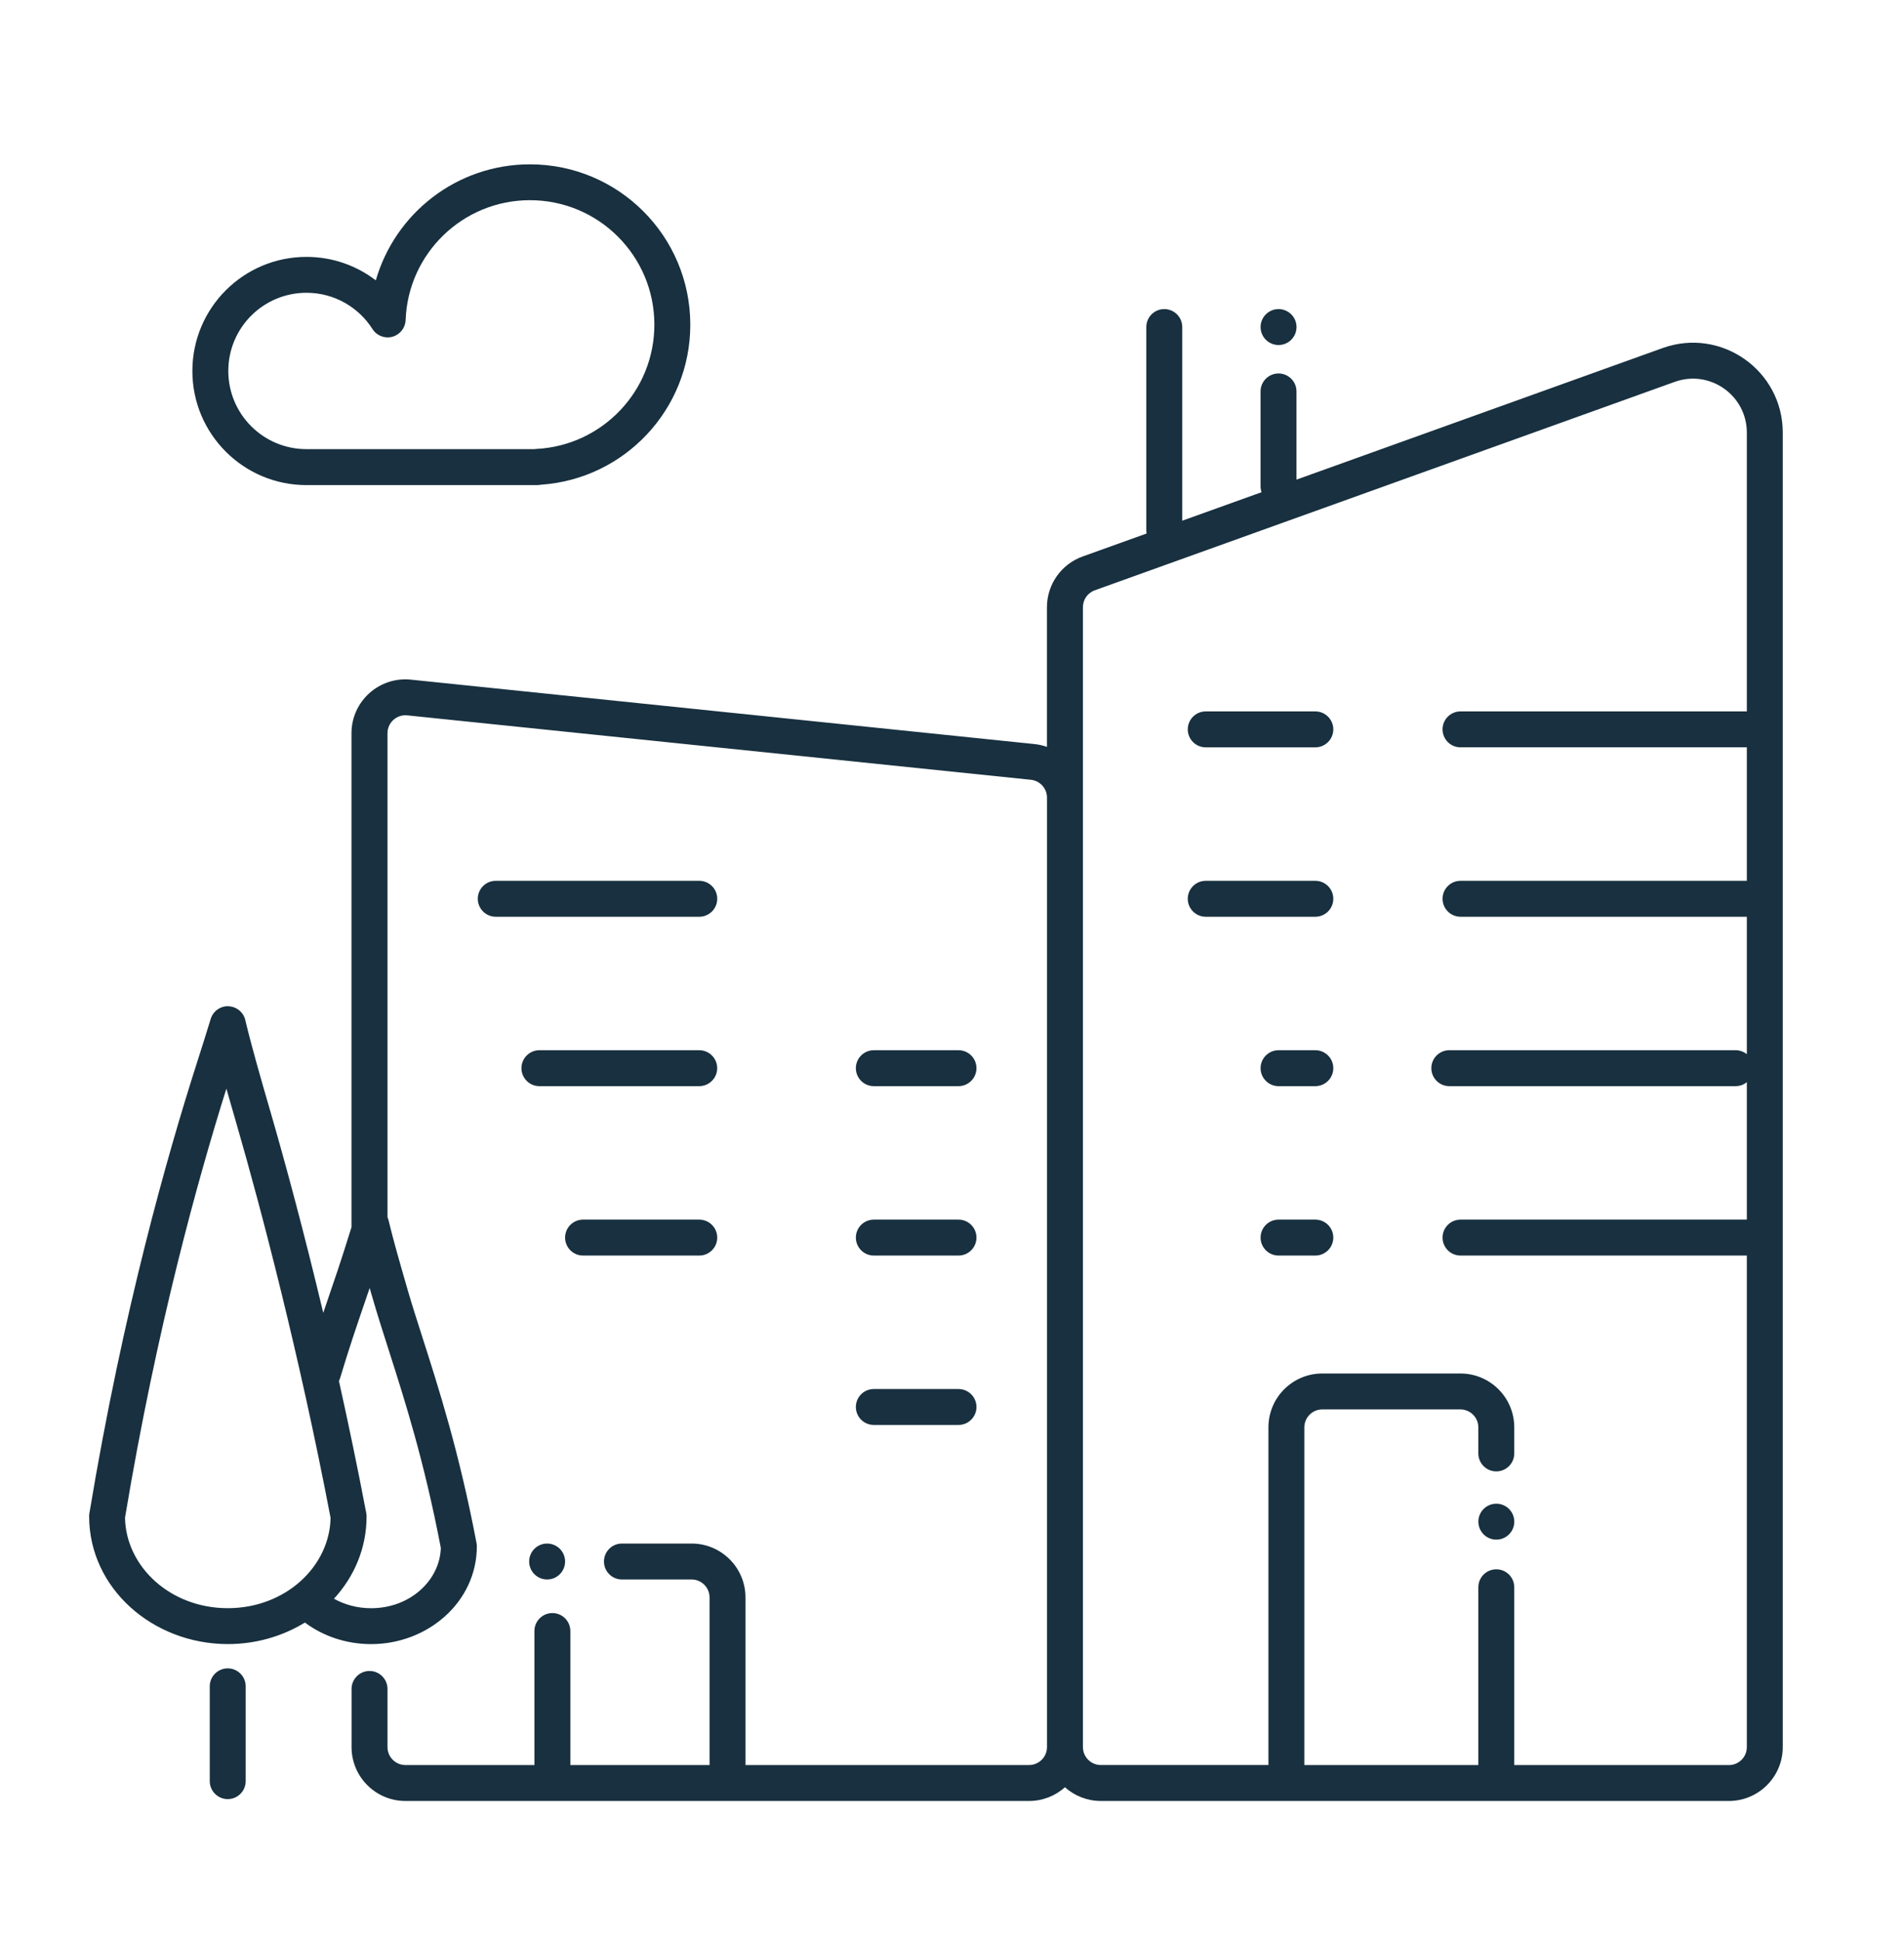 <svg fill="none" height="54" viewBox="0 0 53 54" width="53" xmlns="http://www.w3.org/2000/svg"><path clip-rule="evenodd" d="m10.461 7.804c.535-1.865 2.254-3.23 4.291-3.23 2.465 0 4.463 1.998 4.463 4.464 0 2.362-1.834 4.295-4.156 4.453-.033.007-.067.01-.102.01h-.19-.015-.015-6.149c-.019 0-.038.001-.057.001-1.754 0-3.176-1.422-3.176-3.176 0-1.754 1.422-3.176 3.176-3.176.726 0 1.395.244 1.93.654zm4.424 4.697h-.118-.002-.013-.013-.002-6.153v-0l-.01 0c-.014 0-.028 0-.043 0-1.202 0-2.176-.974-2.176-2.176 0-1.202.974-2.176 2.176-2.176.772 0 1.451.402 1.838 1.01.117.185.342.272.553.214.211-.057.361-.246.369-.465.067-1.854 1.591-3.336 3.461-3.336 1.913 0 3.463 1.551 3.463 3.464 0 1.852-1.454 3.366-3.283 3.459-.016.001-.031.002-.047.004zm-8.528 15.507c.226.007.419.164.471.384.18.754.427 1.61.726 2.639.386 1.334.906 3.251 1.444 5.51.072-.213.142-.418.209-.616.128-.375.246-.721.348-1.042.082-.258.159-.498.229-.725v-13.749c0-.889.769-1.583 1.654-1.492l17.358 1.793c.121.013.237.039.347.078v-3.887c0-.633.397-1.198.993-1.412l1.78-.639c-.004-.027-.007-.054-.007-.082v-5.665c0-.276.224-.5.5-.5.276 0 .5.224.5.5v5.39l2.208-.793c-.018-.052-.028-.108-.028-.166v-2.639c0-.276.224-.5.5-.5.276 0 .5.224.5.5v2.455l10.191-3.662c1.629-.585 3.345.622 3.345 2.353v36.586c0 .828-.672 1.5-1.5 1.5h-6.474-5.843-5.164c-.384 0-.735-.145-1-.382-.266.238-.616.382-1.0.382h-8.393-4.875-4.09c-.829 0-1.5-.672-1.5-1.5v-1.618c0-.276.224-.5.5-.5.276 0 .5.224.5.5v1.618c0 .276.224.5.5.5h3.59v-3.73c0-.276.224-.5.5-.5s.5.224.5.5v3.73h3.875v-4.665c0-.276-.224-.5-.5-.5h-1.939c-.276 0-.5-.224-.5-.5 0-.276.224-.5.5-.5h1.939c.828 0 1.5.672 1.5 1.5v4.665h7.893c.276 0 .5-.224.5-.5v-26.426c0-.256-.194-.471-.449-.497l-17.358-1.793c-.295-.03-.551.201-.551.497v13.472c.013.029.024.059.031.091.13.544.309 1.163.525 1.912.121.418.263.861.418 1.345.456 1.424 1.025 3.201 1.504 5.718.006.031.009.062.009.093 0 1.547-1.363 2.722-2.943 2.722-.693 0-1.336-.222-1.843-.6-.619.38-1.359.599-2.144.599-2.087 0-3.862-1.549-3.862-3.558 0-.027.002-.055.007-.082.941-5.664 2.18-9.99 2.969-12.462.15-.469.286-.897.408-1.298.066-.216.268-.361.494-.354zm29.951 21.12h4.843v-4.949c0-.276.224-.5.5-.5.276 0 .5.224.5.5v4.949h5.974c.276 0 .5-.224.5-.5v-13.682h-.002-7.968c-.276 0-.5-.224-.5-.5 0-.276.224-.5.5-.5h7.968.002v-3.826c-.086.07-.195.111-.314.111h-7.968c-.276 0-.5-.224-.5-.5 0-.276.224-.5.5-.5h7.968c.119 0 .228.042.314.111v-3.826h-.002-7.968c-.276 0-.5-.224-.5-.5s.224-.5.5-.5h7.968.002v-3.715h-.002-7.968c-.276 0-.5-.224-.5-.5 0-.276.224-.5.5-.5h7.968.002v-7.76c0-1.039-1.03-1.763-2.007-1.412l-16.143 5.801c-.199.071-.331.26-.331.47v31.727c0 .276.224.5.5.5h4.664v-9.398c0-.829.672-1.5 1.5-1.5h3.843c.829 0 1.5.671 1.5 1.5v.725c0 .276-.224.5-.5.5-.276 0-.5-.224-.5-.5v-.725c0-.276-.224-.5-.5-.5h-3.843c-.276 0-.5.224-.5.5zm-27.013-4.631c.297.166.651.265 1.034.265 1.101 0 1.916-.788 1.942-1.678-.464-2.424-1.002-4.104-1.452-5.511-.159-.498-.308-.961-.438-1.411l-.003-.009-.088-.304c-.049.145-.099.292-.151.442-.208.608-.433 1.266-.67 2.061-.009.03-.021.059-.034.086.26 1.169.518 2.403.76 3.674.006.031.009.062.009.093 0 .885-.344 1.68-.908 2.293zm-2.993-14.198c-.778 2.478-1.933 6.607-2.822 11.944.023 1.352 1.251 2.518 2.861 2.518 1.608 0 2.835-1.163 2.861-2.513-.87-4.561-1.943-8.634-2.61-10.939l-.003-.009c-.101-.35-.198-.683-.288-1.001zm.037 16.137c.276 0 .5.224.5.5v2.639c0 .276-.224.5-.5.5-.276 0-.5-.224-.5-.5v-2.639c0-.276.224-.5.5-.5zm7.461-21.92c-.276 0-.5.224-.5.5s.224.5.5.5h5.665c.276 0 .5-.224.5-.5s-.224-.5-.5-.5zm.715 5.215c0-.276.224-.5.5-.5h4.449c.276 0 .5.224.5.5 0 .276-.224.5-.5.5h-4.449c-.276 0-.5-.224-.5-.5zm1.715 4.215c-.276 0-.5.224-.5.5 0 .276.224.5.5.5h3.235c.276 0 .5-.224.5-.5 0-.276-.224-.5-.5-.5zm7.594 5.215c0-.276.224-.5.5-.5h2.357c.276 0 .5.224.5.5 0 .276-.224.5-.5.5h-2.357c-.276 0-.5-.224-.5-.5zm.5-5.215c-.276 0-.5.224-.5.5 0 .276.224.5.5.5h2.357c.276 0 .5-.224.5-.5 0-.276-.224-.5-.5-.5zm-.5-4.215c0-.276.224-.5.5-.5h2.357c.276 0 .5.224.5.5 0 .276-.224.5-.5.5h-2.357c-.276 0-.5-.224-.5-.5zm11.766 4.215c-.276 0-.5.224-.5.5 0 .276.224.5.5.5h1.024c.276 0 .5-.224.5-.5 0-.276-.224-.5-.5-.5zm-.5-4.215c0-.276.224-.5.5-.5h1.024c.276 0 .5.224.5.5 0 .276-.224.5-.5.5h-1.024c-.276 0-.5-.224-.5-.5zm-1.527-5.215c-.276 0-.5.224-.5.5s.224.5.5.5h3.051c.276 0 .5-.224.5-.5s-.224-.5-.5-.5zm-.5-4.215c0-.276.224-.5.5-.5h3.051c.276 0 .5.224.5.5 0 .276-.224.5-.5.5h-3.051c-.276 0-.5-.224-.5-.5zm2.527-10.698c.276 0 .5-.224.5-.5 0-.276-.224-.5-.5-.5-.276 0-.5.224-.5.5 0 .276.224.5.5.5zm6.562 32.75c0 .276-.224.5-.5.5-.276 0-.5-.224-.5-.5 0-.276.224-.5.5-.5.276 0 .5.224.5.5zm-26.922 1.609c.276 0 .5-.224.5-.5 0-.276-.224-.5-.5-.5-.276 0-.5.224-.5.5 0 .276.224.5.5.5z" fill="#18303f" fill-rule="evenodd"/></svg>